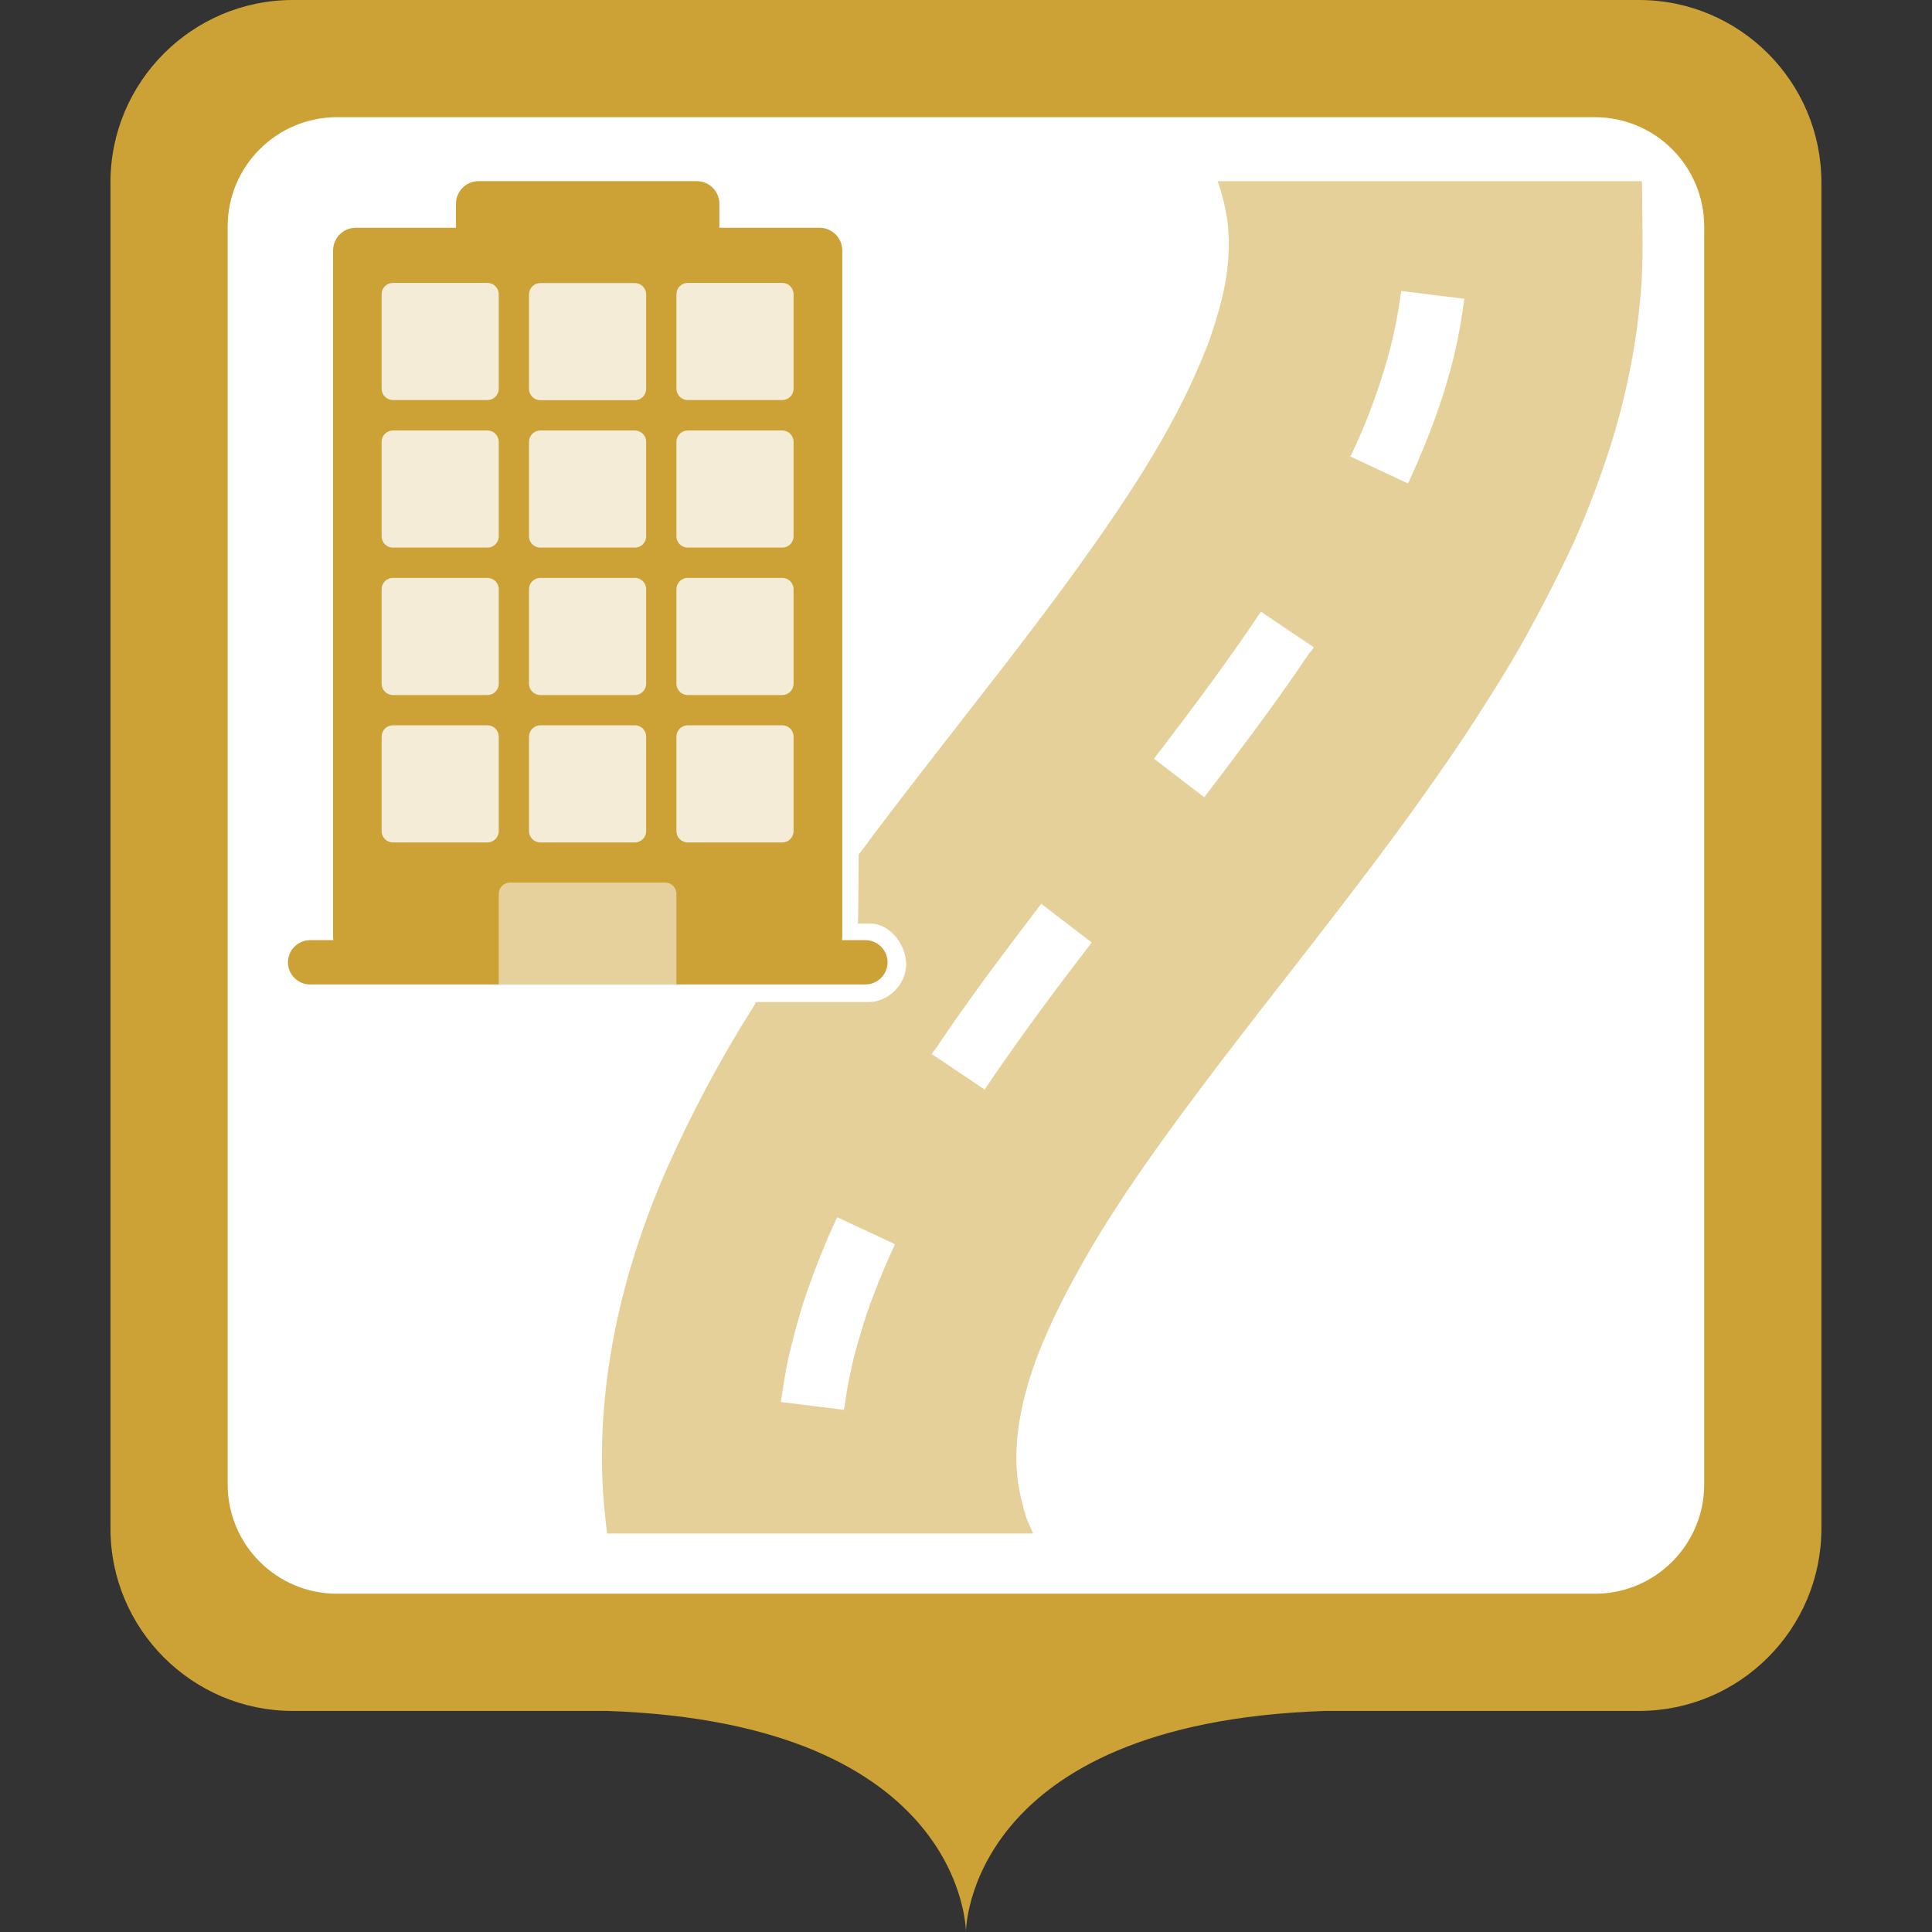<?xml version="1.0" encoding="UTF-8"?>
<svg class="svg-icon-marker_square-activities-building_office_with_road svg-icon-marker_square svg-icon-marker_square-activities" xmlns="http://www.w3.org/2000/svg" version="1.1" viewBox="0 0 800 800">
    <rect x="0" y="0" width="800" height="800" fill="#333333" stroke="none"/>
    <defs>
        <style>
            .svg-icon-marker-background { fill: #fff; }
            .svg-icon-activities-building_office_with_road-building-entrance {
            opacity: .5;
            fill: #fff;
            }
            .svg-icon-activities-building_office_with_road-building-windows {
            opacity: .8;
            fill: #fff;
            }
            .svg-icon-activities-building_office_with_road-road { opacity: .5; }
        </style>
    </defs>
    <path fill="#cca136" class="svg-icon-marker-marker_square" d="M678.707,0H121.24C79.611,0,45.744,33.867,45.744,75.496v557.467c0,41.629,33.867,75.496,75.496,75.496h130.099c148.693,5.043,148.635,91.541,148.635,91.541,0,0-.058-86.499,148.636-91.541h130.097c41.629,0,75.496-33.867,75.496-75.496V75.496C754.203,33.868,720.336,0,678.707,0h0Z"/>
    <path class="svg-icon-marker-background" d="M139.566,48.525h520.814c25.017,0,45.297,20.28,45.297,45.297v520.814c0,25.017-20.28,45.297-45.297,45.297H139.566c-25.017,0-45.297-20.28-45.297-45.297V93.822c0-25.017,20.28-45.297,45.297-45.297Z"/>
    <g class="svg-icon-content" transform="translate(120, 75) scale(0.7)">
        <g class="svg-icon-activities-building_office_with_road-building">
        <path fill="#cca136" class="svg-icon-activities-building_office_with_road-building-building" d="M340.4,449h-13.8c.1-.7.2-1.4.2-2.1V41c0-7.4-6-13.4-13.4-13.4h-59.3v-14.2c0-7.4-6-13.4-13.4-13.4H111.7c-7.4,0-13.4,6-13.4,13.4v14.2h-59.3c-7.4,0-13.4,6-13.4,13.4v405.9c0,.7,0,1.4.2,2.1h-13.8c-7.2,0-13.1,5.9-13.1,13.1s5.9,13.1,13.1,13.1h328.5c7.2,0,13.1-5.9,13.1-13.1s-5.9-13.1-13.1-13.1Z"/>
        <path fill="#cca136" class="svg-icon-activities-building_office_with_road-building-entrance" d="M228.7,475.2v-53.6c0-3.7-3-6.7-6.7-6.7h-91.7c-3.7,0-6.7,3-6.7,6.7v53.6h105.1Z"/>
        <path fill="#cca136" class="svg-icon-activities-building_office_with_road-building-windows" d="M210.8,67v55.9c0,3.7-3,6.7-6.7,6.7h-55.9c-3.7,0-6.7-3-6.7-6.7v-55.9c0-3.7,3-6.7,6.7-6.7h55.9c3.7,0,6.7,3,6.7,6.7ZM116.9,60.2h-55.9c-3.7,0-6.7,3-6.7,6.7v55.9c0,3.7,3,6.7,6.7,6.7h55.9c3.7,0,6.7-3,6.7-6.7v-55.9c0-3.7-3-6.7-6.7-6.7ZM291.3,60.2h-55.9c-3.7,0-6.7,3-6.7,6.7v55.9c0,3.7,3,6.7,6.7,6.7h55.9c3.7,0,6.7-3,6.7-6.7v-55.9c0-3.7-3-6.7-6.7-6.7ZM204.1,147.5h-55.9c-3.7,0-6.7,3-6.7,6.7v55.9c0,3.7,3,6.7,6.7,6.7h55.9c3.7,0,6.7-3,6.7-6.7v-55.9c0-3.7-3-6.7-6.7-6.7ZM116.9,147.5h-55.9c-3.7,0-6.7,3-6.7,6.7v55.9c0,3.7,3,6.7,6.7,6.7h55.9c3.7,0,6.7-3,6.7-6.7v-55.9c0-3.7-3-6.7-6.7-6.7ZM291.3,147.5h-55.9c-3.7,0-6.7,3-6.7,6.7v55.9c0,3.7,3,6.7,6.7,6.7h55.9c3.7,0,6.7-3,6.7-6.7v-55.9c0-3.7-3-6.7-6.7-6.7ZM204.1,234.7h-55.9c-3.7,0-6.7,3-6.7,6.7v55.9c0,3.7,3,6.7,6.7,6.7h55.9c3.7,0,6.7-3,6.7-6.7v-55.9c0-3.7-3-6.7-6.7-6.7ZM116.9,234.7h-55.9c-3.7,0-6.7,3-6.7,6.7v55.9c0,3.7,3,6.7,6.7,6.7h55.9c3.7,0,6.7-3,6.7-6.7v-55.9c0-3.7-3-6.7-6.7-6.7ZM291.3,234.7h-55.9c-3.7,0-6.7,3-6.7,6.7v55.9c0,3.7,3,6.7,6.7,6.7h55.9c3.7,0,6.7-3,6.7-6.7v-55.9c0-3.7-3-6.7-6.7-6.7ZM204.1,321.9h-55.9c-3.7,0-6.7,3-6.7,6.7v55.9c0,3.7,3,6.7,6.7,6.7h55.9c3.7,0,6.7-3,6.7-6.7v-55.9c0-3.7-3-6.7-6.7-6.7ZM116.9,321.9h-55.9c-3.7,0-6.7,3-6.7,6.7v55.9c0,3.7,3,6.7,6.7,6.7h55.9c3.7,0,6.7-3,6.7-6.7v-55.9c0-3.7-3-6.7-6.7-6.7ZM291.3,321.9h-55.9c-3.7,0-6.7,3-6.7,6.7v55.9c0,3.7,3,6.7,6.7,6.7h55.9c3.7,0,6.7-3,6.7-6.7v-55.9c0-3.7-3-6.7-6.7-6.7Z"/>
        </g>
        <g class="svg-icon-activities-building_office_with_road-road">
        <path fill="#cca136" d="M800,0h-251.2c.7,2,1.4,4,2,6,2.2,7.8,3.9,15.6,4.4,23.7,1,14.4-.9,29-4.6,42.9-2.4,8.7-4.9,17.3-8.2,25.7-3.4,8.4-6.9,16.6-10.8,24.8-15.8,33.1-36.1,64-57.2,93.9-21.4,30.3-44,59.7-66.8,88.9-23.1,29.8-46.5,59.4-69,89.7-.7.9-1.4,1.9-2.1,2.8l-.2,30.5c0,1.1-.1,9.2-.3,10.3h7.4c11.7,0,21.2,12.5,21.2,24.2s-10.5,22.2-22.2,22.2h-66.8c-.6,1.1-.2,1-.8,1.9-19.9,31.3-37.4,64.2-52.4,98.1-13,29.9-23.3,61.1-29.8,93-7,34.3-9.8,70-6.7,104.9.5,5.5,1.1,11,1.8,16.5h252c-1.2-2.7-2.4-5.5-3.6-8.2-.5-1.2-.8-2.6-1.2-3.9-.5-1.4-.8-2.9-1.2-4.4-1-3.3-1.7-6.7-2.3-10.1-2.7-14.9-1.8-30,1.1-44.8,3.1-15.8,8.4-31.4,14.9-46.1,7.3-16.8,15.9-32.8,25-48.6,18.6-31.9,40.2-62.1,62.3-91.7,22.2-29.9,45.3-59.1,68.1-88.5,23.2-29.9,46.3-59.9,68.2-90.8,10.7-15.1,21.3-30.3,31.2-45.8,9.9-15.5,19.8-31.1,28.7-47.2,9-16.3,17.5-32.7,25.5-49.5,8-16.8,14.8-34.3,20.9-51.9,10.6-30.4,17.8-62.1,21.1-94.2.9-8.6,1.5-17.3,1.7-26,.3-8.4-.2-48.3-.2-48.3ZM357.7,629.6c-3.3,6.9-6.3,14-9.2,21.1-3.3,8.4-6.6,16.9-9.2,25.5-2.6,8.8-5.4,17.5-7.2,26.5-.8,4.2-1.9,8.4-2.5,12.6-.5,3.7-1.1,7.4-1.7,11-.1.8-.5.5-1.2.4-1.3-.2-2.6-.3-3.9-.5-4.3-.5-8.6-1.1-12.9-1.6-6.5-.8-12.9-1.6-19.4-2.4.6-4.1,1.2-8.3,1.9-12.4,1.3-8.6,3.3-17.2,5.5-25.7,2.3-8.9,4.8-17.7,7.8-26.4,5.3-15.2,11.2-30.2,18.1-44.8,11.4,5.3,22.7,10.6,34.1,15.9,0,.2-.2.4-.3.6ZM473.9,451c-1.5,1.9-2.9,3.8-4.4,5.7-20.2,26.4-40,53.2-58.5,80.7-.9-.6-1.8-1.2-2.6-1.8-7.1-4.8-14.3-9.6-21.4-14.4-2.3-1.5-4.6-3.1-6.9-4.6-.7-.5,1.4-2.7,1.8-3.2,2.1-3.1,4.3-6.2,6.4-9.4,17.9-26.1,37-51.3,56.2-76.5.7.5,1.3,1,2,1.5,6.7,5.2,13.4,10.3,20.2,15.5,2.4,1.8,4.8,3.7,7.2,5.5.6.4.5.3,0,.9ZM603.5,278.6c-2.1,3.1-4.3,6.2-6.4,9.4-17.9,26.1-37,51.3-56.2,76.5-.6-.5-1.3-1-1.9-1.5-6.7-5.2-13.5-10.3-20.2-15.5-2.4-1.9-4.8-3.7-7.2-5.5-.6-.4-.5-.3,0-.9,1.5-1.9,2.9-3.8,4.4-5.7,20.2-26.4,40-53.2,58.5-80.7.9.6,1.8,1.2,2.6,1.8,7.1,4.8,14.3,9.6,21.4,14.4,2.3,1.5,4.6,3.1,6.9,4.6.7.5-1.4,2.7-1.8,3.2ZM693.3,79.7c-5.1,34.1-17,66.8-31.3,98-.6,1.3-.4,1.2-1.5.7-1.2-.6-2.4-1.1-3.6-1.7-3.9-1.8-7.9-3.7-11.8-5.5-5.9-2.8-11.8-5.5-17.7-8.3.4-.8.7-1.6,1.1-2.3,7.3-15.3,13.4-31.4,18.4-47.5,2.7-8.7,5.1-17.5,6.9-26.5,1.5-7.2,2.6-14.3,3.7-21.6,12.4,1.5,24.9,3.1,37.3,4.6-.5,3.4-1,6.7-1.5,10.1Z"/>
        </g>
    </g>
</svg>